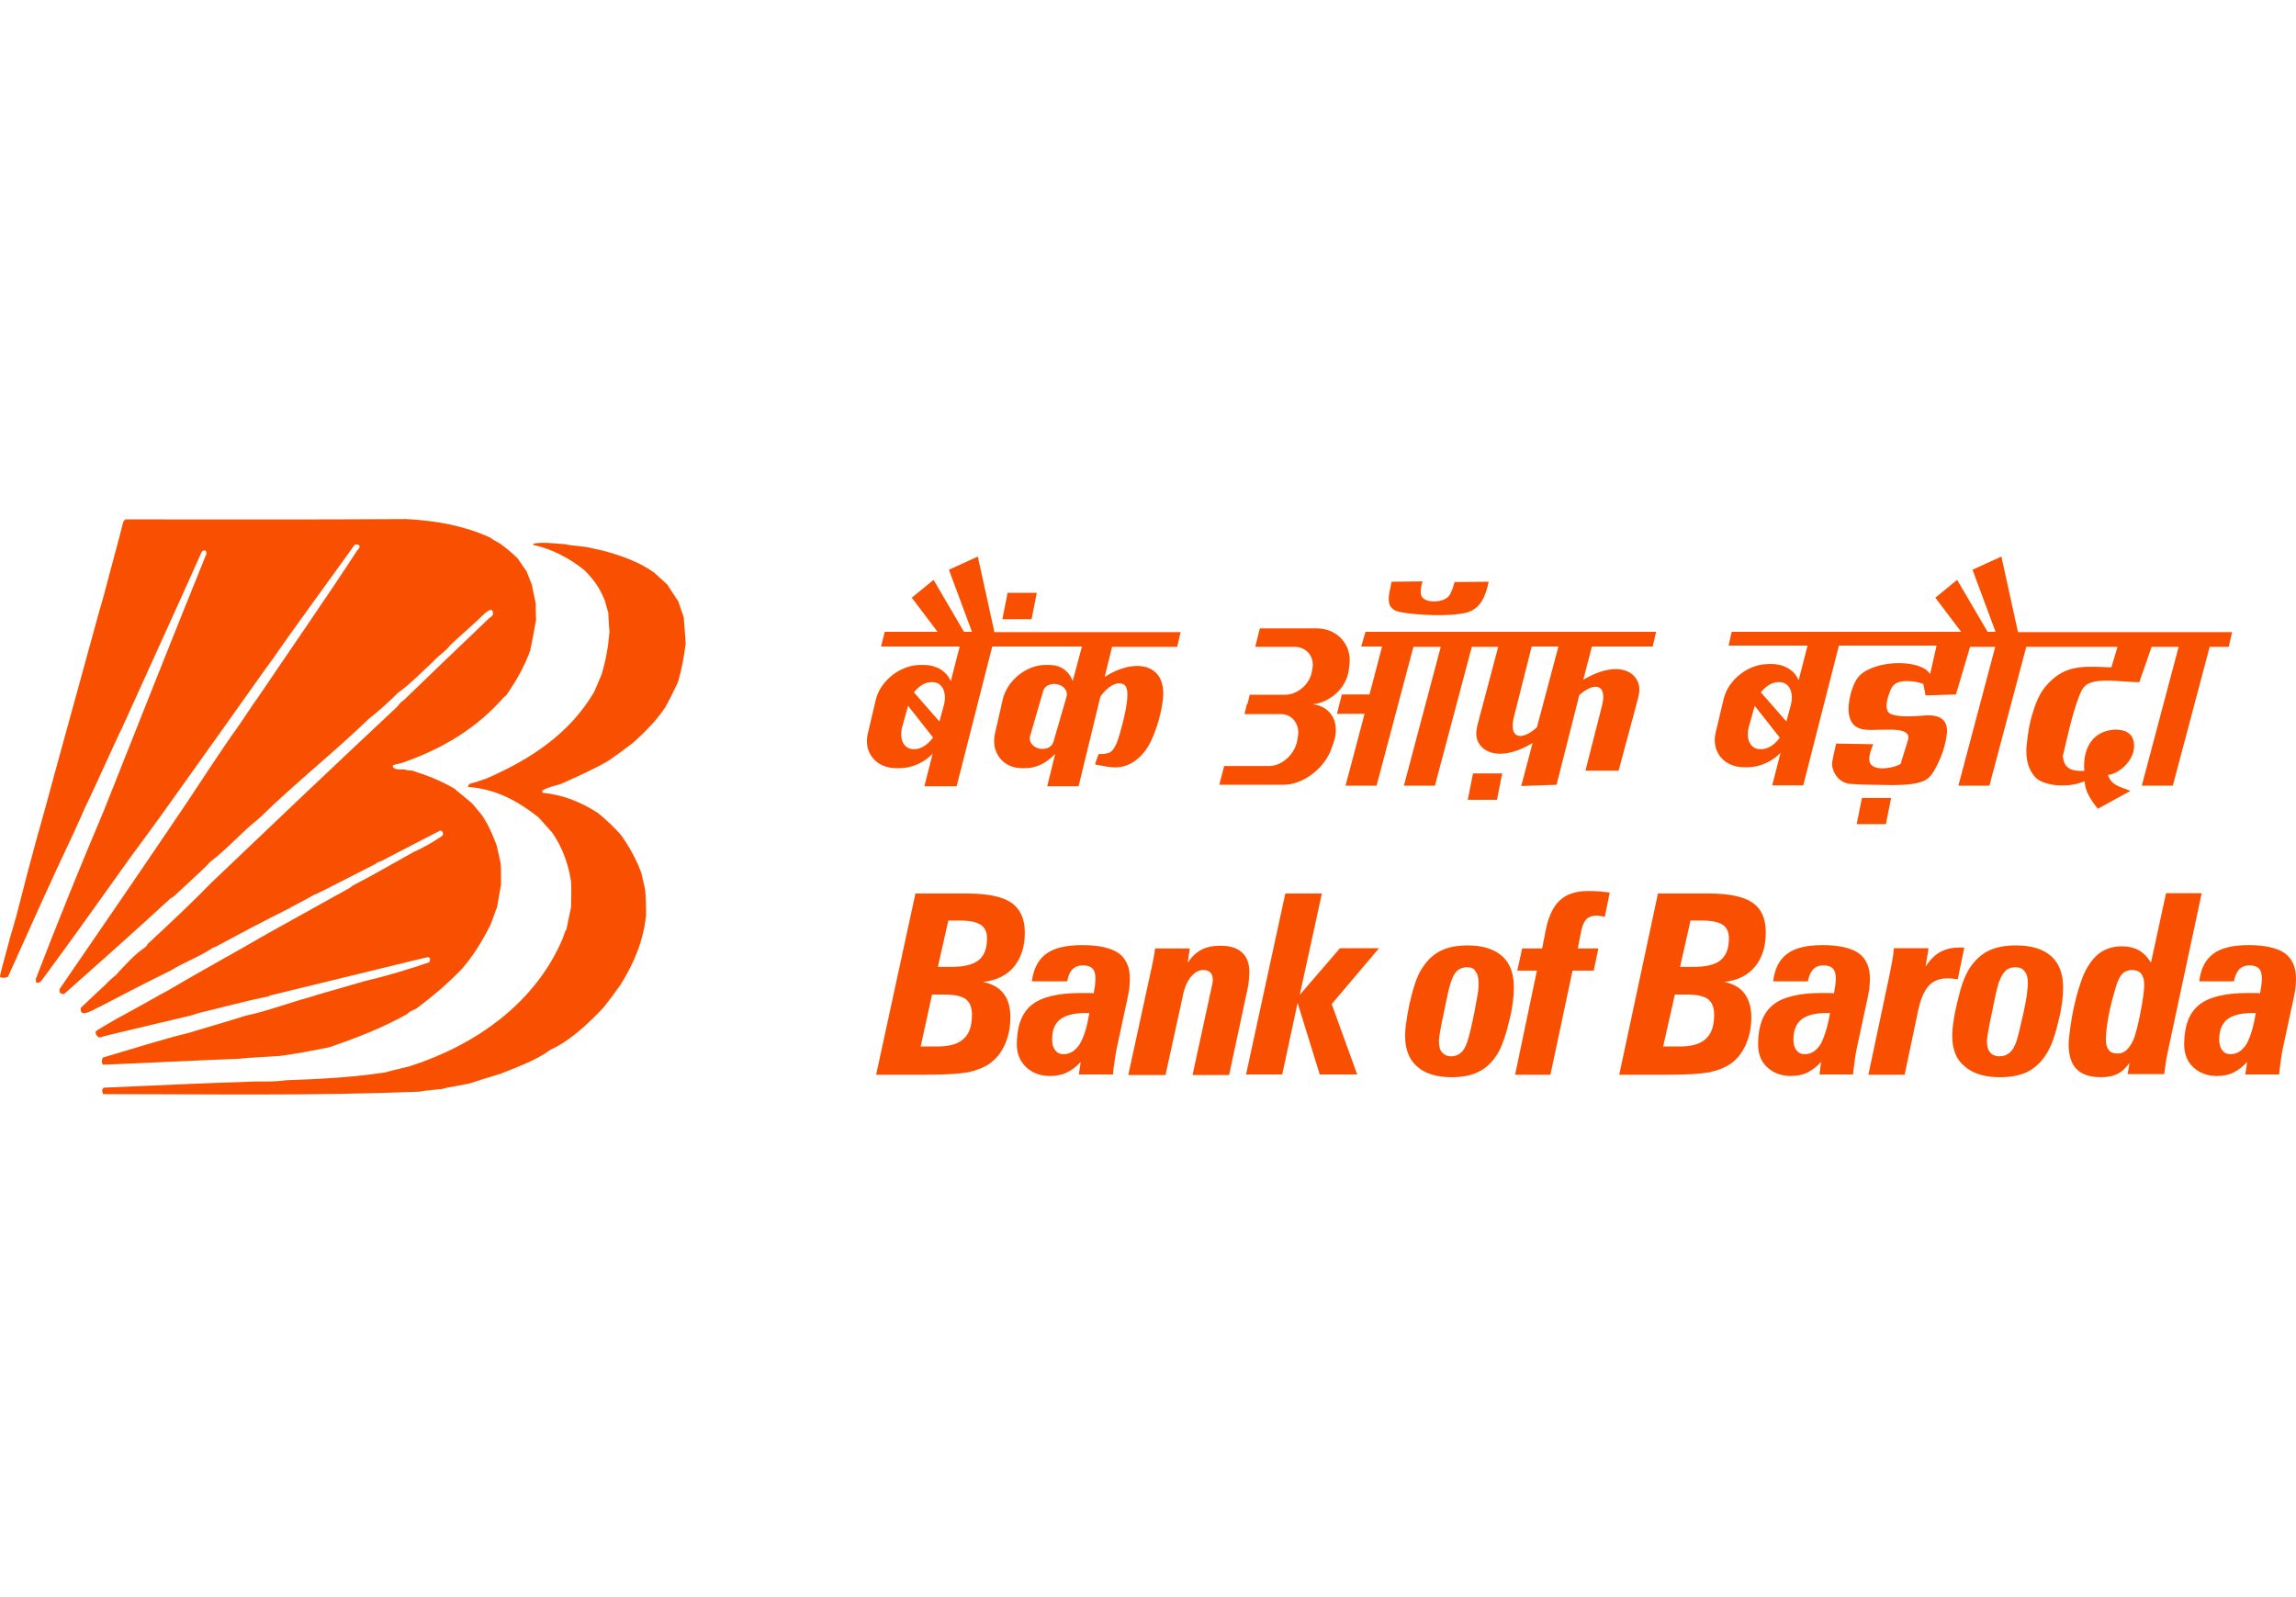 <svg width="115" height="80" viewBox="0 0 115 80" fill="none" xmlns="http://www.w3.org/2000/svg">
<path d="M112.984 50.741H112.83C112.246 50.741 111.83 50.849 111.553 51.064C111.292 51.28 111.153 51.603 111.153 52.065C111.153 52.295 111.199 52.48 111.307 52.603C111.4 52.742 111.538 52.803 111.723 52.803C112.046 52.803 112.307 52.634 112.523 52.295C112.723 51.926 112.877 51.418 112.984 50.741ZM112.554 53.188C112.338 53.434 112.107 53.603 111.861 53.726C111.615 53.849 111.338 53.896 111.03 53.896C110.553 53.896 110.153 53.742 109.845 53.449C109.538 53.157 109.399 52.772 109.399 52.311C109.399 51.403 109.645 50.741 110.138 50.341C110.63 49.941 111.446 49.741 112.569 49.741C112.738 49.741 112.861 49.741 112.954 49.741C113.046 49.741 113.123 49.741 113.2 49.757C113.231 49.556 113.261 49.403 113.277 49.28C113.292 49.157 113.292 49.064 113.292 49.003C113.292 48.787 113.246 48.618 113.138 48.51C113.031 48.403 112.877 48.356 112.677 48.356C112.461 48.356 112.292 48.418 112.153 48.556C112.03 48.695 111.938 48.895 111.892 49.157H110.153C110.23 48.526 110.461 48.064 110.861 47.772C111.261 47.479 111.846 47.341 112.63 47.341C113.446 47.341 114.046 47.479 114.431 47.741C114.815 48.018 115 48.449 115 49.033C115 49.187 114.985 49.341 114.969 49.526C114.938 49.71 114.908 49.895 114.862 50.095L114.338 52.526C114.292 52.742 114.261 52.957 114.231 53.172C114.2 53.388 114.185 53.588 114.154 53.819H112.461L112.554 53.188ZM106.66 53.234C106.491 53.48 106.291 53.68 106.06 53.788C105.83 53.911 105.553 53.957 105.214 53.957C104.676 53.957 104.275 53.819 104.014 53.557C103.752 53.295 103.614 52.88 103.614 52.326C103.614 52.111 103.645 51.834 103.691 51.495C103.737 51.157 103.799 50.788 103.891 50.387C103.983 49.957 104.091 49.587 104.199 49.264C104.306 48.941 104.414 48.679 104.537 48.48C104.752 48.11 104.999 47.833 105.276 47.664C105.553 47.495 105.891 47.402 106.276 47.402C106.599 47.402 106.876 47.464 107.107 47.587C107.337 47.71 107.553 47.926 107.737 48.218L108.491 44.74H110.276L108.553 52.803C108.522 52.926 108.507 53.08 108.476 53.249C108.445 53.419 108.43 53.603 108.399 53.803H106.568L106.66 53.234ZM106.799 48.587C106.599 48.587 106.445 48.649 106.322 48.756C106.199 48.864 106.091 49.08 105.999 49.372C105.845 49.88 105.706 50.372 105.614 50.88C105.522 51.372 105.476 51.772 105.476 52.08C105.476 52.311 105.522 52.48 105.63 52.603C105.722 52.726 105.876 52.772 106.076 52.772C106.245 52.772 106.383 52.711 106.507 52.603C106.63 52.495 106.753 52.311 106.86 52.08C106.922 51.941 106.968 51.757 107.03 51.526C107.091 51.295 107.153 51.018 107.214 50.695C107.276 50.372 107.322 50.095 107.353 49.864C107.384 49.633 107.399 49.449 107.399 49.31C107.399 49.064 107.337 48.895 107.245 48.772C107.137 48.649 106.984 48.587 106.799 48.587ZM100.937 48.449C100.737 48.449 100.583 48.51 100.46 48.618C100.336 48.726 100.229 48.91 100.136 49.157C100.106 49.233 100.075 49.341 100.029 49.51C99.983 49.68 99.952 49.849 99.906 50.064C99.875 50.187 99.844 50.357 99.798 50.587C99.613 51.434 99.521 51.957 99.521 52.142C99.521 52.388 99.567 52.588 99.675 52.711C99.783 52.834 99.936 52.911 100.152 52.911C100.352 52.911 100.506 52.849 100.644 52.742C100.783 52.634 100.89 52.449 100.983 52.203C101.029 52.065 101.09 51.864 101.152 51.588C101.214 51.311 101.29 51.003 101.367 50.664C101.429 50.341 101.49 50.064 101.521 49.818C101.552 49.572 101.567 49.372 101.567 49.218C101.567 48.972 101.521 48.787 101.414 48.664C101.306 48.51 101.152 48.449 100.937 48.449ZM97.782 51.88C97.782 51.68 97.798 51.449 97.844 51.188C97.875 50.926 97.936 50.618 98.013 50.295C98.105 49.895 98.198 49.541 98.305 49.233C98.413 48.926 98.536 48.679 98.644 48.51C98.906 48.11 99.213 47.818 99.583 47.633C99.952 47.449 100.413 47.356 100.983 47.356C101.752 47.356 102.337 47.541 102.737 47.895C103.137 48.249 103.337 48.787 103.337 49.464C103.337 49.68 103.322 49.91 103.291 50.157C103.26 50.418 103.214 50.695 103.137 51.003C103.045 51.403 102.952 51.742 102.845 52.049C102.737 52.357 102.614 52.618 102.491 52.803C102.244 53.203 101.921 53.495 101.567 53.68C101.198 53.865 100.737 53.957 100.167 53.957C99.398 53.957 98.813 53.773 98.413 53.419C97.982 53.08 97.782 52.557 97.782 51.88ZM93.582 53.834L94.628 48.895C94.674 48.664 94.72 48.418 94.766 48.187C94.813 47.956 94.844 47.725 94.859 47.495H96.597L96.444 48.418C96.659 48.095 96.89 47.849 97.167 47.695C97.444 47.541 97.751 47.464 98.121 47.464C98.198 47.464 98.244 47.464 98.29 47.464C98.321 47.464 98.367 47.464 98.382 47.479L98.059 49.049C98.044 49.049 98.044 49.049 98.028 49.049C97.813 49.018 97.675 49.003 97.582 49.003C97.167 49.003 96.828 49.126 96.613 49.372C96.382 49.618 96.198 50.033 96.074 50.618L95.397 53.834H93.582ZM91.658 50.741H91.504C90.92 50.741 90.504 50.849 90.228 51.064C89.966 51.28 89.827 51.603 89.827 52.065C89.827 52.295 89.874 52.48 89.981 52.603C90.074 52.742 90.212 52.803 90.397 52.803C90.72 52.803 90.981 52.634 91.197 52.295C91.382 51.926 91.551 51.418 91.658 50.741ZM91.212 53.188C90.997 53.434 90.766 53.603 90.52 53.726C90.274 53.849 89.997 53.896 89.689 53.896C89.212 53.896 88.812 53.742 88.504 53.449C88.196 53.157 88.058 52.772 88.058 52.311C88.058 51.403 88.304 50.741 88.796 50.341C89.289 49.941 90.104 49.741 91.228 49.741C91.397 49.741 91.52 49.741 91.612 49.741C91.705 49.741 91.781 49.741 91.858 49.757C91.889 49.556 91.92 49.403 91.935 49.28C91.951 49.157 91.951 49.064 91.951 49.003C91.951 48.787 91.905 48.618 91.797 48.51C91.689 48.403 91.535 48.356 91.335 48.356C91.12 48.356 90.951 48.418 90.812 48.556C90.689 48.695 90.597 48.895 90.551 49.157H88.812C88.889 48.526 89.12 48.064 89.52 47.772C89.92 47.479 90.504 47.341 91.289 47.341C92.105 47.341 92.705 47.479 93.089 47.741C93.474 48.018 93.659 48.449 93.659 49.033C93.659 49.187 93.643 49.341 93.628 49.526C93.597 49.71 93.566 49.895 93.52 50.095L92.997 52.526C92.951 52.742 92.92 52.957 92.889 53.172C92.859 53.388 92.843 53.588 92.812 53.819H91.135L91.212 53.188ZM81.103 53.834L83.042 44.756H85.596C86.612 44.756 87.335 44.91 87.781 45.218C88.227 45.525 88.443 46.018 88.443 46.71C88.443 47.418 88.258 47.987 87.904 48.418C87.55 48.849 87.042 49.11 86.365 49.187C86.827 49.28 87.165 49.48 87.381 49.772C87.596 50.064 87.719 50.464 87.719 50.957C87.719 51.449 87.627 51.911 87.442 52.326C87.258 52.742 87.012 53.049 86.689 53.28C86.396 53.48 86.042 53.619 85.612 53.711C85.196 53.788 84.504 53.834 83.55 53.834H81.103ZM83.303 52.419H84.134C84.734 52.419 85.165 52.295 85.442 52.034C85.719 51.788 85.858 51.388 85.858 50.834C85.858 50.464 85.75 50.203 85.55 50.049C85.35 49.895 84.996 49.818 84.504 49.818H83.888L83.303 52.419ZM84.15 48.433H84.811C85.442 48.433 85.904 48.326 86.181 48.095C86.458 47.864 86.596 47.51 86.596 47.002C86.596 46.679 86.489 46.464 86.288 46.325C86.088 46.187 85.735 46.11 85.258 46.11H84.673L84.15 48.433ZM75.887 53.834L76.98 48.618H75.995L76.241 47.51H77.241L77.426 46.572C77.564 45.895 77.795 45.402 78.133 45.094C78.472 44.787 78.934 44.633 79.518 44.633C79.703 44.633 79.888 44.633 80.072 44.648C80.257 44.664 80.442 44.679 80.626 44.71L80.38 45.925C80.288 45.91 80.195 45.895 80.134 45.879C80.072 45.864 80.011 45.864 79.965 45.864C79.749 45.864 79.58 45.925 79.472 46.033C79.349 46.141 79.272 46.325 79.211 46.572L79.026 47.51H80.057L79.826 48.618H78.764L77.656 53.834H75.887ZM73.471 48.449C73.287 48.449 73.118 48.51 72.994 48.618C72.871 48.726 72.764 48.91 72.687 49.157C72.656 49.233 72.625 49.341 72.579 49.51C72.533 49.68 72.502 49.849 72.456 50.064C72.425 50.187 72.394 50.357 72.348 50.587C72.163 51.434 72.071 51.957 72.071 52.142C72.071 52.388 72.117 52.588 72.225 52.711C72.333 52.834 72.487 52.911 72.687 52.911C72.871 52.911 73.04 52.849 73.164 52.742C73.287 52.634 73.41 52.449 73.487 52.203C73.533 52.065 73.594 51.864 73.656 51.588C73.718 51.311 73.794 51.003 73.856 50.664C73.918 50.341 73.964 50.064 74.01 49.818C74.056 49.572 74.056 49.372 74.056 49.218C74.056 48.972 74.01 48.787 73.902 48.664C73.841 48.51 73.687 48.449 73.471 48.449ZM70.379 51.88C70.379 51.68 70.394 51.449 70.44 51.188C70.471 50.926 70.532 50.618 70.594 50.295C70.686 49.895 70.779 49.541 70.886 49.233C70.994 48.926 71.102 48.679 71.225 48.51C71.471 48.11 71.779 47.818 72.148 47.633C72.502 47.449 72.964 47.356 73.517 47.356C74.272 47.356 74.841 47.541 75.241 47.895C75.641 48.249 75.826 48.787 75.826 49.464C75.826 49.68 75.81 49.91 75.779 50.157C75.749 50.418 75.702 50.695 75.626 51.003C75.533 51.403 75.441 51.742 75.333 52.049C75.225 52.357 75.118 52.618 74.995 52.803C74.749 53.203 74.441 53.495 74.071 53.68C73.718 53.865 73.256 53.957 72.702 53.957C71.948 53.957 71.363 53.773 70.979 53.419C70.579 53.08 70.379 52.557 70.379 51.88ZM62.408 53.834L64.378 44.756H66.209L65.101 49.834L67.117 47.495H69.071L66.701 50.295L67.978 53.819H66.101L64.993 50.234L64.224 53.819H62.408V53.834ZM56.515 53.834L57.639 48.664C57.7 48.403 57.746 48.172 57.777 48.002C57.808 47.818 57.839 47.664 57.854 47.51H59.593L59.485 48.233C59.685 47.926 59.916 47.71 60.177 47.572C60.439 47.433 60.762 47.372 61.131 47.372C61.608 47.372 61.962 47.479 62.208 47.71C62.455 47.926 62.578 48.264 62.578 48.695C62.578 48.849 62.562 49.003 62.547 49.141C62.531 49.28 62.516 49.418 62.485 49.541L61.562 53.849H59.731L60.67 49.526C60.7 49.403 60.716 49.295 60.731 49.233C60.747 49.172 60.747 49.11 60.747 49.08C60.747 48.91 60.7 48.787 60.623 48.71C60.547 48.633 60.423 48.587 60.27 48.587C60.039 48.587 59.823 48.71 59.639 48.941C59.454 49.172 59.316 49.495 59.239 49.91L58.377 53.849H56.515V53.834ZM54.561 50.741H54.392C53.807 50.741 53.376 50.849 53.099 51.064C52.822 51.28 52.699 51.603 52.699 52.065C52.699 52.295 52.745 52.48 52.853 52.603C52.946 52.742 53.099 52.803 53.269 52.803C53.592 52.803 53.869 52.634 54.084 52.295C54.3 51.926 54.453 51.418 54.561 50.741ZM54.13 53.188C53.915 53.434 53.684 53.603 53.422 53.726C53.176 53.849 52.884 53.896 52.592 53.896C52.099 53.896 51.699 53.742 51.392 53.449C51.084 53.157 50.93 52.772 50.93 52.311C50.93 51.403 51.176 50.741 51.669 50.341C52.161 49.941 52.992 49.741 54.13 49.741C54.3 49.741 54.423 49.741 54.515 49.741C54.607 49.741 54.684 49.741 54.777 49.757C54.823 49.556 54.838 49.403 54.853 49.28C54.869 49.157 54.869 49.064 54.869 49.003C54.869 48.787 54.823 48.618 54.715 48.51C54.607 48.403 54.453 48.356 54.238 48.356C54.023 48.356 53.853 48.418 53.715 48.556C53.576 48.695 53.499 48.895 53.453 49.157H51.684C51.761 48.526 52.007 48.064 52.407 47.772C52.807 47.479 53.407 47.341 54.207 47.341C55.038 47.341 55.638 47.479 56.023 47.741C56.407 48.018 56.592 48.449 56.592 49.033C56.592 49.187 56.577 49.341 56.561 49.526C56.531 49.71 56.5 49.895 56.454 50.095L55.931 52.526C55.884 52.742 55.854 52.957 55.823 53.172C55.792 53.388 55.761 53.588 55.746 53.819H54.038L54.13 53.188ZM43.883 53.834L45.852 44.756H48.437C49.468 44.756 50.207 44.91 50.653 45.218C51.099 45.525 51.33 46.018 51.33 46.71C51.33 47.418 51.145 47.987 50.791 48.418C50.438 48.849 49.914 49.11 49.237 49.187C49.699 49.28 50.053 49.48 50.268 49.772C50.499 50.064 50.607 50.464 50.607 50.957C50.607 51.449 50.514 51.911 50.33 52.326C50.145 52.742 49.884 53.049 49.56 53.28C49.268 53.48 48.914 53.619 48.483 53.711C48.053 53.788 47.36 53.834 46.391 53.834H43.883ZM46.114 52.419H46.945C47.545 52.419 47.991 52.295 48.268 52.034C48.545 51.788 48.683 51.388 48.683 50.834C48.683 50.464 48.576 50.203 48.376 50.049C48.16 49.895 47.822 49.818 47.314 49.818H46.683L46.114 52.419ZM46.975 48.433H47.637C48.268 48.433 48.73 48.326 49.022 48.095C49.299 47.864 49.437 47.51 49.437 47.002C49.437 46.679 49.33 46.464 49.13 46.325C48.914 46.187 48.576 46.11 48.083 46.11H47.499L46.975 48.433Z" fill="#F94F00"/>
<path fill-rule="evenodd" clip-rule="evenodd" d="M93.259 39.971H94.72L94.459 41.279H92.997L93.259 39.971ZM89.166 36.924C88.92 37.278 88.566 37.524 88.243 37.524H88.15C87.673 37.524 87.427 37.017 87.596 36.401L87.889 35.355L89.15 36.955L89.166 36.924ZM89.058 34.17H89.135C89.612 34.17 89.858 34.678 89.704 35.293L89.474 36.14L88.196 34.678C88.443 34.37 88.75 34.17 89.058 34.17ZM86.735 31.647H98.228L96.936 29.939L98.028 29.046L99.552 31.647H99.952L98.798 28.539L100.244 27.877L101.075 31.662H111.8L111.63 32.401H110.676L108.83 39.355H107.276L109.122 32.401H107.768L107.153 34.17C106.491 34.17 105.553 34.016 104.922 34.139C104.383 34.247 104.275 34.509 104.106 34.955C103.752 35.909 103.568 36.863 103.322 37.863C103.383 38.509 103.737 38.632 104.399 38.617C104.337 37.971 104.491 37.078 105.26 36.709C105.768 36.463 106.66 36.447 106.845 37.047C107.107 37.909 106.214 38.755 105.583 38.817C105.753 39.34 106.137 39.386 106.707 39.617L105.076 40.509C104.706 40.063 104.429 39.602 104.414 39.125C103.829 39.402 102.829 39.432 102.214 39.125C102.075 39.063 101.937 38.955 101.814 38.771C101.552 38.401 101.46 37.924 101.506 37.355C101.567 36.786 101.644 36.217 101.829 35.663C102.029 35.001 102.26 34.509 102.783 34.047C103.598 33.308 104.46 33.37 105.753 33.431L106.06 32.401H101.49L99.644 39.355H98.09L99.936 32.401H98.675L97.967 34.786L96.444 34.832L96.336 34.262C96.044 34.139 95.551 34.078 95.228 34.139C94.797 34.216 94.705 34.478 94.582 34.862C94.459 35.247 94.428 35.663 94.72 35.77C95.197 35.955 96.028 35.863 96.521 35.832C97.167 35.816 97.552 36.063 97.521 36.678C97.459 37.309 97.259 37.878 96.982 38.401C96.813 38.755 96.613 39.017 96.336 39.125C95.674 39.402 94.474 39.309 93.766 39.309C93.382 39.309 93.012 39.294 92.659 39.263C92.505 39.248 92.366 39.202 92.228 39.109C92.105 39.032 91.997 38.909 91.905 38.755C91.72 38.417 91.751 38.217 91.828 37.863L91.966 37.247L93.828 37.278C93.628 37.74 93.566 38.078 93.689 38.263C93.951 38.648 94.89 38.463 95.197 38.263L95.567 37.063C95.644 36.786 95.474 36.663 95.228 36.601C94.89 36.524 94.505 36.555 94.166 36.555C93.797 36.555 93.289 36.617 92.966 36.401C92.428 36.047 92.566 35.124 92.766 34.524C92.936 34.016 93.151 33.724 93.643 33.508C94.69 33.032 96.336 33.155 96.674 33.77L96.998 32.339H92.105L90.32 39.34H88.766L89.181 37.709C88.75 38.155 88.135 38.432 87.519 38.432H87.35C86.35 38.432 85.704 37.648 85.935 36.694L86.335 35.001C86.565 34.047 87.566 33.262 88.566 33.262H88.735C89.381 33.262 89.889 33.585 90.089 34.078L90.535 32.339H86.581L86.735 31.647ZM69.702 29.139L71.256 29.123C71.179 29.308 71.102 29.739 71.225 29.908C71.456 30.216 72.271 30.2 72.564 29.862C72.687 29.723 72.81 29.339 72.856 29.154L74.564 29.139C74.41 29.893 74.133 30.523 73.425 30.693C72.594 30.893 70.994 30.816 70.148 30.662C69.317 30.508 69.563 29.831 69.702 29.139ZM73.779 38.74H75.241L74.979 40.063H73.517L73.779 38.74ZM78.057 32.385H76.718L75.856 35.801C75.502 37.063 76.241 37.109 76.98 36.432L78.057 32.385ZM68.394 31.647H82.95L82.78 32.385H79.734L79.303 34.047C80.688 33.231 81.672 33.447 81.996 34.078C82.226 34.509 82.057 34.909 81.949 35.34L81.072 38.602H79.411L80.211 35.463C80.565 34.216 79.841 34.155 79.103 34.816L77.964 39.309L76.195 39.371L76.764 37.217C75.379 38.047 74.395 37.817 74.056 37.201C73.825 36.77 73.995 36.37 74.102 35.94L75.041 32.401H73.718L71.871 39.355H70.317L72.163 32.401H70.794L68.948 39.355H67.394L68.348 35.755H66.963L67.209 34.786H68.594L69.225 32.385H68.178L68.394 31.647ZM65.732 35.278C66.64 35.355 67.132 36.17 66.809 37.155L66.717 37.417C66.394 38.448 65.301 39.309 64.285 39.309H61.07L61.316 38.371H63.562C64.178 38.371 64.809 37.832 64.963 37.155L64.993 36.986C65.147 36.324 64.763 35.77 64.147 35.77H62.331L62.455 35.263L65.732 35.278ZM65.716 35.278C65.686 35.278 65.655 35.278 65.639 35.278C65.67 35.278 65.701 35.278 65.716 35.278ZM65.763 35.278C66.671 35.17 67.471 34.416 67.563 33.508L67.594 33.262C67.701 32.278 66.963 31.477 65.963 31.477H63.101L62.87 32.401H64.839C65.455 32.401 65.855 32.908 65.732 33.524L65.701 33.678C65.578 34.293 64.978 34.801 64.362 34.801H62.593L62.485 35.263L65.763 35.278ZM52.976 34.278C53.299 34.355 53.499 34.632 53.422 34.893L52.761 37.17C52.684 37.432 52.361 37.571 52.038 37.494C51.715 37.417 51.515 37.14 51.592 36.878L52.253 34.601C52.33 34.339 52.653 34.201 52.976 34.278ZM50.468 29.693H51.93L51.668 31.016H50.207L50.468 29.693ZM46.745 36.924C46.498 37.278 46.145 37.524 45.822 37.524H45.745C45.268 37.524 45.021 37.017 45.191 36.401L45.483 35.355L46.745 36.955V36.924ZM46.637 34.17H46.714C47.191 34.17 47.437 34.678 47.283 35.293L47.052 36.14L45.775 34.678C46.022 34.37 46.329 34.17 46.637 34.17ZM44.314 31.647H46.96L45.668 29.939L46.76 29.046L48.283 31.647H48.683L47.529 28.539L48.976 27.877L49.807 31.662H59.131L58.962 32.401H55.7L55.331 33.908C56.792 32.955 58.408 33.201 58.254 34.955C58.192 35.616 57.962 36.447 57.685 37.047C57.454 37.555 57.146 37.924 56.761 38.171C56.146 38.555 55.654 38.448 55.038 38.325C54.838 38.294 54.823 38.325 54.9 38.124L54.992 37.863C55.023 37.755 55.023 37.771 55.13 37.771C55.284 37.771 55.438 37.755 55.577 37.694C55.807 37.586 55.977 37.17 56.1 36.709C56.223 36.263 56.638 34.816 56.392 34.386C56.285 34.201 55.961 34.17 55.684 34.339C55.438 34.493 55.254 34.693 55.115 34.893L54.023 39.386H52.453L52.853 37.755C52.438 38.201 51.93 38.478 51.361 38.478H51.191C50.237 38.478 49.622 37.694 49.837 36.74L50.222 35.047C50.438 34.093 51.407 33.308 52.361 33.308H52.53C53.161 33.308 53.53 33.616 53.73 34.109L54.192 32.385H49.699L47.914 39.386H46.298L46.714 37.755C46.283 38.201 45.668 38.478 45.052 38.478H44.883C43.883 38.478 43.237 37.694 43.467 36.74L43.867 35.047C44.098 34.093 45.098 33.308 46.099 33.308H46.268C46.914 33.308 47.422 33.632 47.622 34.124L48.068 32.385H44.129L44.314 31.647Z" fill="#F94F00"/>
<path fill-rule="evenodd" clip-rule="evenodd" d="M26.85 31.047C26.68 31.985 26.68 31.985 26.557 32.586C26.25 33.432 25.85 34.109 25.342 34.847C25.311 34.863 25.296 34.878 25.265 34.894C23.849 36.509 22.157 37.509 20.126 38.217C19.726 38.309 19.726 38.309 19.68 38.34V38.432C19.818 38.571 20.08 38.54 20.249 38.54C20.403 38.586 20.403 38.586 20.649 38.602C21.387 38.833 22.095 39.109 22.772 39.51C22.818 39.571 23.142 39.802 23.665 40.263C23.819 40.448 23.972 40.633 24.126 40.817C24.449 41.279 24.68 41.818 24.88 42.356C24.942 42.633 25.003 42.91 25.065 43.187C25.096 43.495 25.096 43.495 25.096 44.295C25.034 44.679 24.957 45.064 24.896 45.449C24.788 45.68 24.757 45.849 24.573 46.31C24.172 47.111 23.726 47.849 23.142 48.526C22.434 49.265 21.664 49.911 20.849 50.526C20.71 50.588 20.495 50.665 20.403 50.788C19.141 51.496 17.895 51.973 16.525 52.45C15.679 52.619 14.848 52.788 13.986 52.896C12.417 52.988 12.417 52.988 11.971 53.034C10.586 53.081 5.247 53.342 5.155 53.327C5.078 53.25 5.093 53.05 5.155 52.973C6.585 52.557 8.047 52.08 9.494 51.727C9.617 51.68 12.048 50.973 12.294 50.88C13.386 50.65 14.463 50.234 15.54 49.942C15.787 49.849 17.079 49.495 18.279 49.142C19.341 48.895 20.464 48.557 21.495 48.203C21.541 48.141 21.541 48.08 21.541 48.003C21.511 47.988 21.48 47.957 21.464 47.941C21.372 47.941 19.987 48.295 13.525 49.865C13.494 49.88 13.463 49.895 13.448 49.911C12.263 50.142 11.078 50.48 9.894 50.757C9.801 50.788 9.709 50.819 9.632 50.849C5.155 51.911 5.155 51.911 5.047 51.957H4.924C4.831 51.834 4.77 51.819 4.801 51.65C5.139 51.434 5.139 51.434 5.97 50.957C6.185 50.865 8.232 49.696 8.432 49.603C10.063 48.634 11.755 47.726 13.386 46.772C14.756 46.018 16.141 45.233 17.51 44.479C17.556 44.449 17.602 44.418 17.648 44.372C18.695 43.833 19.71 43.233 20.741 42.664C21.218 42.464 21.726 42.156 22.157 41.864C22.234 41.756 22.172 41.617 22.049 41.602C21.049 42.11 20.064 42.633 19.079 43.141C18.926 43.187 18.926 43.187 18.772 43.295C15.941 44.741 15.941 44.741 15.71 44.833C15.387 45.033 14.54 45.449 14.463 45.51C13.232 46.126 12.002 46.772 10.786 47.434C10.74 47.449 10.709 47.449 10.678 47.464C10.017 47.911 9.217 48.203 8.54 48.618C7.355 49.203 6.155 49.819 4.985 50.434C4.847 50.465 3.954 51.096 4.047 50.48C4.462 50.096 4.878 49.696 5.293 49.311C5.416 49.172 5.739 48.88 5.785 48.865C6.232 48.372 6.739 47.803 7.293 47.434C7.324 47.388 7.37 47.341 7.401 47.28C8.478 46.28 9.571 45.264 10.601 44.202C13.694 41.248 16.802 38.294 19.91 35.386C20.003 35.263 20.095 35.14 20.233 35.063C22.126 33.247 22.249 33.109 24.496 30.97C24.649 30.862 24.649 30.862 24.696 30.77C24.696 30.401 24.48 30.57 24.28 30.724C23.726 31.278 23.126 31.77 22.557 32.309C22.341 32.616 21.957 32.832 21.711 33.124C21.172 33.616 20.541 34.278 19.926 34.709C19.48 35.155 18.972 35.617 18.479 36.001C16.71 37.709 14.756 39.248 13.002 40.971C12.14 41.648 11.386 42.525 10.509 43.187C10.278 43.449 10.278 43.449 8.709 44.895C8.647 44.941 8.601 44.972 8.54 45.002C6.786 46.618 5.001 48.203 3.216 49.788C3.016 49.788 2.97 49.742 2.985 49.542C5.124 46.434 7.263 43.31 9.37 40.187C10.232 38.894 11.078 37.571 11.986 36.309C12.633 35.355 12.679 35.263 12.909 34.955C14.556 32.509 16.279 30.047 17.895 27.569C18.095 27.369 18.033 27.246 17.772 27.277C16.402 29.2 14.987 31.093 13.633 33.047C13.402 33.339 12.971 33.986 8.386 40.402C8.278 40.571 6.632 42.818 6.524 42.956C5.047 45.018 3.57 47.111 2.062 49.142C1.985 49.203 1.908 49.265 1.8 49.203V49.019C2.877 46.218 4.016 43.402 5.185 40.648C6.893 36.355 8.601 32.032 10.34 27.739C10.34 27.646 10.34 27.646 10.278 27.569C10.217 27.569 10.155 27.585 10.109 27.631C8.786 30.601 7.416 33.57 6.078 36.54C6.016 36.617 4.616 39.74 4.216 40.54C4.047 40.956 3.908 41.217 3.724 41.648C2.585 44.049 1.493 46.495 0.4 48.926C0.262 48.988 0.138 49.003 0 48.941C0.015 48.772 0.015 48.772 0.554 46.787C0.6 46.68 0.754 46.08 0.8 45.956C0.846 45.741 0.892 45.633 1.416 43.572C1.693 42.541 1.969 41.51 2.262 40.494C2.308 40.279 4.924 30.816 4.955 30.677C5.047 30.37 5.124 30.078 5.216 29.77C5.555 28.447 5.908 27.215 6.17 26.154C6.201 26.077 6.232 26.061 6.293 26.015C10.971 26.015 15.664 26.031 20.357 26C21.788 26.077 23.249 26.323 24.573 26.939C24.711 27.046 24.711 27.046 25.049 27.231C25.342 27.446 25.65 27.692 25.927 27.97C26.08 28.185 26.219 28.4 26.373 28.616C26.465 28.831 26.542 29.062 26.634 29.277C26.696 29.601 26.773 29.924 26.834 30.231C26.834 30.477 26.834 30.755 26.85 31.047ZM34.343 32.262C34.251 32.924 34.143 33.539 33.958 34.17C33.574 34.97 33.574 34.97 33.328 35.417C32.881 36.094 32.312 36.663 31.712 37.202C31.127 37.648 31.127 37.648 30.496 38.094C29.742 38.54 28.912 38.894 28.111 39.263C27.804 39.356 27.434 39.433 27.157 39.602C27.157 39.679 27.157 39.679 27.173 39.709C28.204 39.817 29.112 40.171 29.973 40.74C30.389 41.094 30.789 41.448 31.143 41.879C31.558 42.479 31.881 43.064 32.127 43.741C32.189 44.018 32.251 44.279 32.312 44.556C32.358 44.987 32.358 45.418 32.358 45.864C32.22 47.126 31.758 48.249 31.081 49.326C30.65 49.926 30.65 49.926 30.219 50.48C29.481 51.249 28.573 52.127 27.588 52.573C26.865 53.111 25.896 53.45 25.065 53.788C24.542 53.942 24.003 54.111 23.48 54.281C22.295 54.496 22.295 54.496 22.172 54.542C21.264 54.635 21.264 54.635 21.018 54.681C15.756 54.896 10.432 54.804 5.17 54.804C5.108 54.696 5.078 54.542 5.216 54.481C7.739 54.373 10.278 54.25 12.802 54.173C13.294 54.173 13.833 54.188 14.31 54.111C16.002 54.05 17.648 53.973 19.326 53.711C19.433 53.665 19.88 53.573 20.541 53.404C23.819 52.342 26.804 50.265 28.188 47.003C28.281 46.711 28.281 46.711 28.373 46.541C28.45 46.172 28.527 45.803 28.604 45.433C28.619 44.526 28.619 44.526 28.604 44.172C28.481 43.295 28.158 42.418 27.65 41.694C27.419 41.448 27.204 41.187 26.973 40.941C25.896 40.094 24.834 39.525 23.449 39.417C23.449 39.309 23.48 39.294 23.572 39.248C23.911 39.156 23.911 39.156 24.388 38.986C26.573 38.032 28.527 36.755 29.758 34.663C29.881 34.386 30.004 34.093 30.127 33.801C30.343 33.093 30.466 32.386 30.527 31.647C30.496 31.324 30.481 31.001 30.466 30.677C30.404 30.477 30.343 30.262 30.281 30.047C30.019 29.416 29.742 29.031 29.265 28.554C28.512 27.954 27.665 27.508 26.711 27.293C26.711 27.277 26.711 27.246 26.727 27.231C27.219 27.139 27.819 27.231 28.311 27.262C28.542 27.308 28.542 27.308 29.373 27.4C29.65 27.462 29.927 27.523 30.219 27.585C31.112 27.831 32.004 28.139 32.758 28.677C32.974 28.877 33.204 29.077 33.42 29.277C33.605 29.57 33.789 29.847 33.974 30.124C34.066 30.401 34.158 30.662 34.251 30.939C34.266 31.339 34.328 31.801 34.343 32.262Z" fill="#F94F00"/>
</svg>
